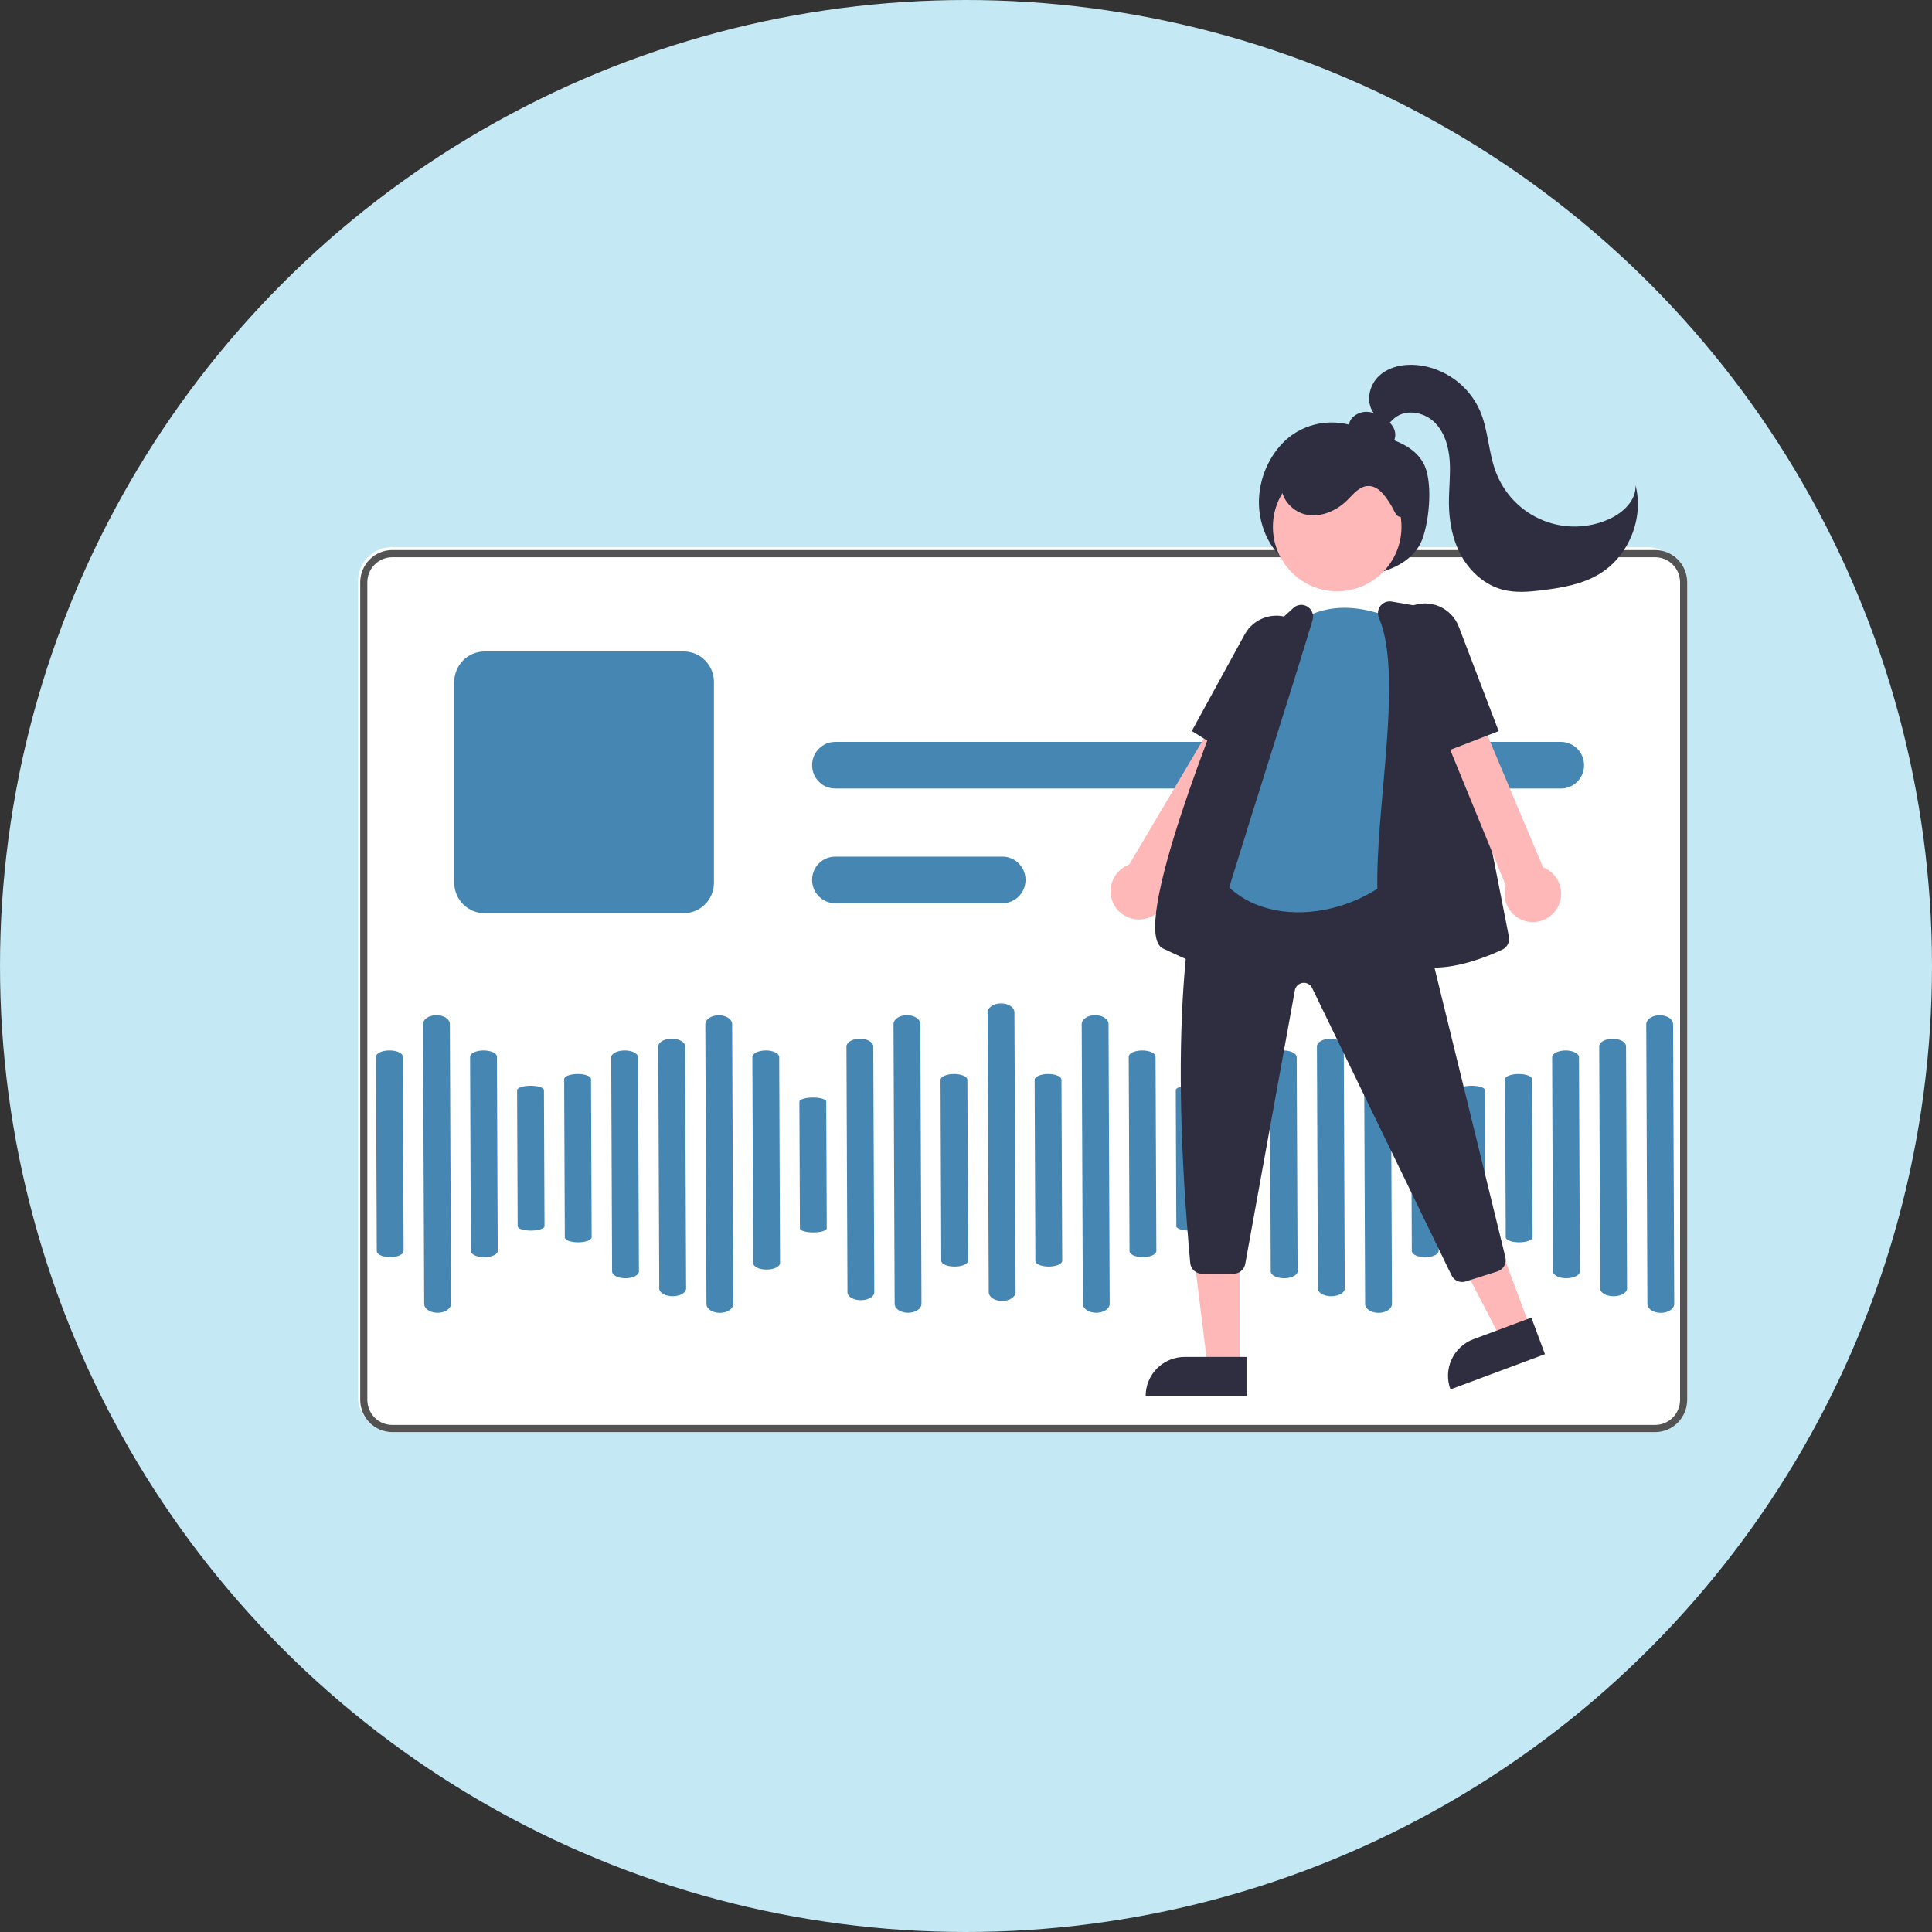 <svg width="286" height="286" viewBox="0 0 286 286" fill="none" xmlns="http://www.w3.org/2000/svg">
<rect x="0" y="0" width="286" height="286" fill="#333333" stroke="none"/>
<circle cx="143" cy="143" r="143" fill="#C4E8F4"/>
<rect x="53" y="81" width="196" height="131" rx="5" fill="white"/>
<path d="M245.018 81.427H58.064C56.807 81.429 55.603 81.933 54.715 82.828C53.826 83.724 53.326 84.938 53.324 86.204V207.223C53.326 208.489 53.826 209.703 54.715 210.599C55.603 211.494 56.807 211.998 58.064 212H245.018C246.275 211.998 247.479 211.494 248.368 210.599C249.256 209.703 249.756 208.489 249.758 207.223V86.204C249.756 84.938 249.256 83.724 248.368 82.828C247.479 81.933 246.275 81.429 245.018 81.427ZM248.705 207.223C248.704 208.208 248.315 209.152 247.624 209.849C246.933 210.545 245.996 210.937 245.018 210.938H58.064C57.087 210.937 56.15 210.545 55.458 209.849C54.767 209.152 54.379 208.208 54.377 207.223V86.204C54.379 85.219 54.767 84.275 55.458 83.578C56.15 82.882 57.087 82.49 58.064 82.489H245.018C245.996 82.49 246.933 82.882 247.624 83.578C248.315 84.275 248.704 85.219 248.705 86.204V207.223Z" fill="#535353"/>
<path d="M101.212 135.184H71.721C70.534 135.183 69.396 134.707 68.557 133.861C67.718 133.015 67.246 131.869 67.244 130.673V100.949C67.246 99.752 67.718 98.606 68.557 97.76C69.396 96.914 70.534 96.438 71.721 96.437H101.212C102.399 96.438 103.536 96.914 104.376 97.76C105.215 98.606 105.687 99.752 105.688 100.949V130.673C105.687 131.869 105.215 133.015 104.376 133.861C103.536 134.707 102.399 135.183 101.212 135.184Z" fill="#4586B2"/>
<path d="M148.391 133.707H123.639C122.731 133.707 121.86 133.343 121.218 132.696C120.576 132.049 120.216 131.172 120.216 130.256C120.216 129.341 120.576 128.464 121.218 127.817C121.86 127.17 122.731 126.806 123.639 126.806H148.391C149.299 126.806 150.169 127.17 150.811 127.817C151.453 128.464 151.814 129.341 151.814 130.256C151.814 131.172 151.453 132.049 150.811 132.696C150.169 133.343 149.299 133.707 148.391 133.707Z" fill="#4586B2"/>
<path d="M231.072 116.727H123.639C122.731 116.727 121.86 116.363 121.218 115.716C120.576 115.069 120.216 114.192 120.216 113.277C120.216 112.362 120.576 111.484 121.218 110.837C121.86 110.19 122.731 109.827 123.639 109.827H231.072C231.98 109.827 232.85 110.19 233.492 110.837C234.134 111.484 234.495 112.362 234.495 113.277C234.495 114.192 234.134 115.069 233.492 115.716C232.85 116.363 231.98 116.727 231.072 116.727Z" fill="#4586B2"/>
<path d="M104.58 193.032L104.41 151.618C104.409 151.268 104.617 150.932 104.988 150.683C105.36 150.434 105.864 150.293 106.391 150.291C106.918 150.288 107.424 150.425 107.798 150.671C108.171 150.917 108.382 151.252 108.383 151.602L108.553 193.016C108.554 193.366 108.346 193.703 107.975 193.952C107.603 194.201 107.099 194.342 106.572 194.344C106.045 194.346 105.539 194.209 105.165 193.963C104.792 193.717 104.581 193.382 104.58 193.032Z" fill="#4586B2"/>
<path d="M97.593 190.749L97.447 154.912C97.445 154.609 97.653 154.318 98.025 154.102C98.397 153.887 98.901 153.764 99.428 153.762C99.955 153.76 100.461 153.878 100.835 154.091C101.208 154.304 101.418 154.593 101.42 154.896L101.566 190.733C101.568 191.036 101.36 191.327 100.988 191.543C100.616 191.758 100.111 191.881 99.585 191.883C99.058 191.885 98.552 191.767 98.178 191.554C97.805 191.342 97.594 191.052 97.593 190.749Z" fill="#4586B2"/>
<path d="M90.61 188.22L90.48 156.522C90.479 156.254 90.687 155.996 91.059 155.805C91.431 155.615 91.936 155.506 92.463 155.504C92.99 155.502 93.495 155.606 93.869 155.794C94.242 155.982 94.452 156.238 94.453 156.506L94.583 188.204C94.584 188.472 94.376 188.73 94.004 188.921C93.632 189.111 93.128 189.22 92.601 189.222C92.074 189.224 91.568 189.12 91.195 188.932C90.821 188.744 90.611 188.488 90.61 188.22Z" fill="#4586B2"/>
<path d="M83.611 183.169L83.515 159.742C83.514 159.544 83.723 159.354 84.095 159.212C84.467 159.071 84.972 158.99 85.499 158.988C86.026 158.985 86.531 159.062 86.904 159.201C87.278 159.339 87.488 159.528 87.488 159.726L87.584 183.153C87.585 183.351 87.377 183.541 87.005 183.683C86.633 183.824 86.128 183.905 85.601 183.907C85.074 183.909 84.568 183.833 84.195 183.694C83.822 183.556 83.612 183.367 83.611 183.169Z" fill="#4586B2"/>
<path d="M76.631 181.536L76.549 161.38C76.548 161.209 76.757 161.045 77.129 160.923C77.501 160.801 78.006 160.731 78.533 160.729C79.06 160.727 79.565 160.793 79.938 160.912C80.311 161.03 80.522 161.193 80.522 161.363L80.605 181.519C80.605 181.69 80.397 181.854 80.025 181.976C79.653 182.098 79.148 182.168 78.621 182.17C78.094 182.172 77.588 182.106 77.215 181.987C76.842 181.869 76.632 181.706 76.631 181.536Z" fill="#4586B2"/>
<path d="M69.705 185.198L69.587 156.429C69.586 156.186 69.794 155.952 70.166 155.778C70.538 155.605 71.043 155.506 71.57 155.504C72.097 155.502 72.603 155.596 72.976 155.767C73.349 155.937 73.559 156.169 73.56 156.412L73.678 185.182C73.679 185.425 73.471 185.659 73.099 185.833C72.727 186.006 72.222 186.105 71.695 186.107C71.168 186.109 70.663 186.015 70.29 185.844C69.916 185.674 69.706 185.441 69.705 185.198Z" fill="#4586B2"/>
<path d="M62.792 193.02L62.623 151.606C62.621 151.256 62.83 150.92 63.201 150.671C63.573 150.422 64.077 150.281 64.604 150.279C65.131 150.276 65.637 150.413 66.01 150.659C66.384 150.905 66.595 151.24 66.596 151.59L66.766 193.004C66.767 193.354 66.559 193.691 66.188 193.94C65.816 194.189 65.311 194.33 64.785 194.332C64.258 194.334 63.752 194.197 63.378 193.951C63.005 193.705 62.794 193.37 62.792 193.02Z" fill="#4586B2"/>
<path d="M55.775 185.198L55.657 156.429C55.656 156.186 55.865 155.952 56.237 155.778C56.608 155.605 57.113 155.506 57.64 155.504C58.167 155.502 58.673 155.596 59.046 155.767C59.419 155.937 59.63 156.169 59.631 156.412L59.748 185.182C59.749 185.425 59.541 185.659 59.169 185.833C58.797 186.006 58.292 186.105 57.766 186.107C57.239 186.109 56.733 186.015 56.36 185.844C55.986 185.674 55.776 185.441 55.775 185.198Z" fill="#4586B2"/>
<path d="M202.084 193.032L201.914 151.618C201.913 151.268 202.12 150.932 202.492 150.683C202.864 150.434 203.368 150.293 203.895 150.291C204.422 150.288 204.928 150.425 205.302 150.671C205.675 150.917 205.886 151.252 205.887 151.602L206.057 193.016C206.058 193.366 205.85 193.703 205.479 193.952C205.107 194.201 204.602 194.342 204.076 194.344C203.549 194.346 203.043 194.209 202.669 193.963C202.296 193.717 202.085 193.382 202.084 193.032Z" fill="#4586B2"/>
<path d="M195.095 190.749L194.948 154.912C194.947 154.609 195.155 154.318 195.527 154.102C195.899 153.887 196.403 153.764 196.93 153.762C197.457 153.76 197.963 153.878 198.336 154.091C198.71 154.304 198.92 154.593 198.922 154.896L199.068 190.733C199.07 191.036 198.862 191.327 198.49 191.543C198.118 191.758 197.613 191.881 197.086 191.883C196.56 191.885 196.054 191.767 195.68 191.554C195.307 191.342 195.096 191.052 195.095 190.749Z" fill="#4586B2"/>
<path d="M188.113 188.22L187.983 156.522C187.982 156.254 188.19 155.996 188.562 155.805C188.934 155.615 189.439 155.506 189.966 155.504C190.492 155.502 190.998 155.606 191.371 155.794C191.745 155.982 191.955 156.238 191.956 156.506L192.086 188.204C192.087 188.472 191.879 188.73 191.507 188.921C191.135 189.111 190.63 189.22 190.104 189.222C189.577 189.224 189.071 189.12 188.698 188.932C188.324 188.744 188.114 188.488 188.113 188.22Z" fill="#4586B2"/>
<path d="M181.114 183.169L181.018 159.742C181.017 159.544 181.226 159.354 181.598 159.212C181.97 159.071 182.475 158.99 183.002 158.988C183.529 158.985 184.034 159.062 184.407 159.201C184.78 159.339 184.991 159.528 184.991 159.726L185.087 183.153C185.088 183.351 184.88 183.541 184.508 183.683C184.136 183.824 183.631 183.905 183.104 183.907C182.577 183.909 182.071 183.833 181.698 183.694C181.325 183.556 181.115 183.367 181.114 183.169Z" fill="#4586B2"/>
<path d="M174.135 181.536L174.053 161.38C174.052 161.209 174.261 161.045 174.633 160.923C175.005 160.801 175.51 160.731 176.037 160.729C176.564 160.727 177.069 160.793 177.442 160.912C177.815 161.03 178.025 161.193 178.026 161.363L178.109 181.519C178.109 181.69 177.901 181.854 177.529 181.976C177.157 182.098 176.651 182.168 176.125 182.17C175.598 182.172 175.092 182.106 174.719 181.987C174.346 181.869 174.136 181.706 174.135 181.536Z" fill="#4586B2"/>
<path d="M167.207 185.198L167.089 156.429C167.088 156.186 167.296 155.952 167.668 155.778C168.04 155.605 168.545 155.506 169.072 155.504C169.599 155.502 170.105 155.596 170.478 155.767C170.851 155.937 171.061 156.169 171.062 156.412L171.18 185.182C171.181 185.425 170.973 185.659 170.601 185.833C170.229 186.006 169.724 186.105 169.197 186.107C168.67 186.109 168.165 186.015 167.791 185.844C167.418 185.674 167.208 185.441 167.207 185.198Z" fill="#4586B2"/>
<path d="M160.296 193.02L160.127 151.606C160.125 151.256 160.333 150.92 160.705 150.671C161.076 150.422 161.581 150.281 162.108 150.279C162.635 150.276 163.141 150.413 163.514 150.659C163.888 150.905 164.099 151.24 164.1 151.59L164.27 193.004C164.271 193.354 164.063 193.691 163.692 193.94C163.32 194.189 162.815 194.33 162.288 194.332C161.762 194.334 161.256 194.197 160.882 193.951C160.509 193.705 160.298 193.37 160.296 193.02Z" fill="#4586B2"/>
<path d="M146.367 191.279L146.197 149.864C146.196 149.514 146.404 149.178 146.775 148.929C147.147 148.68 147.652 148.539 148.178 148.537C148.705 148.535 149.211 148.672 149.585 148.917C149.958 149.163 150.169 149.498 150.17 149.848L150.34 191.262C150.341 191.612 150.134 191.949 149.762 192.198C149.39 192.447 148.886 192.588 148.359 192.59C147.832 192.592 147.326 192.455 146.952 192.209C146.579 191.963 146.368 191.628 146.367 191.279Z" fill="#4586B2"/>
<path d="M111.498 186.978L111.373 156.484C111.372 156.226 111.581 155.978 111.953 155.794C112.324 155.61 112.829 155.506 113.356 155.504C113.883 155.502 114.389 155.602 114.762 155.783C115.135 155.963 115.346 156.21 115.347 156.467L115.472 186.961C115.473 187.219 115.264 187.467 114.893 187.651C114.521 187.834 114.016 187.939 113.489 187.941C112.962 187.943 112.456 187.843 112.083 187.662C111.71 187.481 111.499 187.235 111.498 186.978Z" fill="#4586B2"/>
<path d="M118.414 181.852L118.337 163.077C118.336 162.919 118.545 162.766 118.917 162.652C119.289 162.538 119.794 162.473 120.321 162.471C120.848 162.469 121.353 162.53 121.726 162.641C122.099 162.751 122.309 162.903 122.31 163.061L122.387 181.835C122.388 181.994 122.179 182.147 121.807 182.261C121.435 182.375 120.93 182.44 120.403 182.442C119.876 182.444 119.37 182.383 118.997 182.272C118.624 182.162 118.414 182.01 118.414 181.852Z" fill="#4586B2"/>
<path d="M125.451 191.317L125.302 154.93C125.301 154.622 125.509 154.327 125.881 154.108C126.252 153.889 126.757 153.764 127.284 153.762C127.811 153.76 128.317 153.88 128.69 154.096C129.063 154.312 129.274 154.606 129.275 154.914L129.424 191.301C129.426 191.609 129.217 191.904 128.846 192.123C128.474 192.342 127.969 192.466 127.442 192.469C126.915 192.471 126.41 192.351 126.036 192.135C125.663 191.919 125.452 191.625 125.451 191.317Z" fill="#4586B2"/>
<path d="M132.438 193.02L132.268 151.606C132.267 151.256 132.475 150.92 132.847 150.671C133.218 150.422 133.723 150.281 134.25 150.279C134.777 150.276 135.282 150.413 135.656 150.659C136.03 150.905 136.24 151.24 136.242 151.59L136.411 193.004C136.413 193.354 136.205 193.691 135.833 193.94C135.462 194.189 134.957 194.33 134.43 194.332C133.903 194.334 133.397 194.197 133.024 193.951C132.65 193.705 132.439 193.37 132.438 193.02Z" fill="#4586B2"/>
<path d="M139.34 186.65L139.23 159.85C139.23 159.623 139.438 159.405 139.81 159.244C140.182 159.082 140.687 158.99 141.214 158.988C141.74 158.985 142.246 159.073 142.619 159.232C142.993 159.391 143.203 159.607 143.204 159.833L143.313 186.634C143.314 186.861 143.106 187.079 142.734 187.24C142.362 187.402 141.857 187.494 141.33 187.496C140.803 187.498 140.298 187.41 139.925 187.252C139.551 187.093 139.341 186.877 139.34 186.65Z" fill="#4586B2"/>
<path d="M153.269 186.65L153.159 159.85C153.158 159.623 153.367 159.405 153.739 159.244C154.11 159.082 154.615 158.99 155.142 158.988C155.669 158.985 156.175 159.073 156.548 159.232C156.921 159.391 157.131 159.607 157.132 159.833L157.242 186.634C157.243 186.861 157.035 187.079 156.663 187.24C156.291 187.402 155.786 187.494 155.259 187.496C154.732 187.498 154.226 187.41 153.853 187.252C153.48 187.093 153.27 186.877 153.269 186.65Z" fill="#4586B2"/>
<path d="M243.869 193.032L243.699 151.618C243.698 151.268 243.906 150.932 244.277 150.683C244.649 150.434 245.153 150.293 245.68 150.291C246.207 150.288 246.713 150.425 247.087 150.671C247.46 150.917 247.671 151.252 247.672 151.602L247.842 193.016C247.843 193.366 247.635 193.703 247.264 193.952C246.892 194.201 246.388 194.342 245.861 194.344C245.334 194.346 244.828 194.209 244.454 193.963C244.081 193.717 243.87 193.382 243.869 193.032Z" fill="#4586B2"/>
<path d="M236.881 190.749L236.735 154.912C236.733 154.609 236.941 154.318 237.313 154.102C237.685 153.887 238.19 153.764 238.716 153.762C239.243 153.76 239.749 153.878 240.123 154.091C240.496 154.304 240.707 154.593 240.708 154.896L240.855 190.733C240.856 191.036 240.648 191.327 240.276 191.543C239.904 191.758 239.399 191.881 238.873 191.883C238.346 191.885 237.84 191.767 237.466 191.554C237.093 191.342 236.883 191.052 236.881 190.749Z" fill="#4586B2"/>
<path d="M229.898 188.22L229.768 156.522C229.767 156.254 229.975 155.996 230.347 155.805C230.719 155.615 231.224 155.506 231.751 155.504C232.278 155.502 232.783 155.606 233.157 155.794C233.53 155.982 233.74 156.238 233.741 156.506L233.871 188.204C233.872 188.472 233.664 188.73 233.292 188.921C232.921 189.111 232.416 189.22 231.889 189.222C231.362 189.224 230.856 189.12 230.483 188.932C230.109 188.744 229.899 188.488 229.898 188.22Z" fill="#4586B2"/>
<path d="M222.9 183.169L222.804 159.742C222.803 159.544 223.012 159.354 223.384 159.212C223.756 159.071 224.261 158.99 224.788 158.988C225.315 158.985 225.82 159.062 226.193 159.201C226.567 159.339 226.777 159.528 226.777 159.726L226.873 183.153C226.874 183.351 226.666 183.541 226.294 183.683C225.922 183.824 225.417 183.905 224.89 183.907C224.363 183.909 223.857 183.833 223.484 183.694C223.111 183.556 222.901 183.367 222.9 183.169Z" fill="#4586B2"/>
<path d="M215.922 181.536L215.84 161.38C215.839 161.209 216.048 161.045 216.42 160.923C216.792 160.801 217.297 160.731 217.824 160.729C218.351 160.727 218.856 160.793 219.229 160.912C219.603 161.03 219.812 161.193 219.813 161.363L219.896 181.519C219.896 181.69 219.688 181.854 219.316 181.976C218.944 182.098 218.439 182.168 217.912 182.17C217.385 182.172 216.879 182.106 216.506 181.987C216.133 181.869 215.923 181.706 215.922 181.536Z" fill="#4586B2"/>
<path d="M208.995 185.198L208.877 156.429C208.876 156.186 209.085 155.952 209.456 155.778C209.828 155.605 210.333 155.506 210.86 155.504C211.387 155.502 211.893 155.596 212.266 155.767C212.639 155.937 212.849 156.169 212.85 156.412L212.968 185.182C212.969 185.425 212.761 185.659 212.389 185.833C212.017 186.006 211.512 186.105 210.985 186.107C210.458 186.109 209.953 186.015 209.58 185.844C209.206 185.674 208.996 185.441 208.995 185.198Z" fill="#4586B2"/>
<path d="M191.454 83.662C188.312 82.216 186.247 78.083 186.364 74.007C186.482 69.931 188.624 66.119 191.578 64.175C193.018 63.251 194.665 62.7 196.371 62.57C198.076 62.441 199.787 62.739 201.35 63.435C204.52 64.787 208.777 65.155 210.683 68.514C212.148 71.096 211.62 76.855 210.583 79.726C209.687 82.207 207.496 83.605 205.359 84.387C202.993 85.245 200.472 85.584 197.964 85.382C195.457 85.18 193.022 84.441 190.824 83.214" fill="#2F2E41"/>
<path d="M226.214 195.713L221.762 197.372L213.252 180.965L219.822 178.516L226.214 195.713Z" fill="#FFB8B8"/>
<path d="M218.107 198.251L226.693 195.051L228.705 200.465L214.713 205.68C214.449 204.969 214.327 204.213 214.355 203.455C214.382 202.697 214.559 201.951 214.874 201.262C215.189 200.572 215.637 199.951 216.192 199.434C216.746 198.918 217.397 198.516 218.107 198.251Z" fill="#2F2E41"/>
<path d="M183.506 202.23H178.756L176.496 183.88H183.507L183.506 202.23Z" fill="#FFB8B8"/>
<path d="M175.363 200.87H184.524V206.647H169.595C169.595 205.888 169.744 205.137 170.034 204.436C170.324 203.736 170.749 203.099 171.284 202.562C171.82 202.026 172.456 201.601 173.156 201.31C173.855 201.02 174.606 200.87 175.363 200.87Z" fill="#2F2E41"/>
<path d="M169.062 136.088C169.668 136.023 170.251 135.826 170.772 135.511C171.292 135.195 171.738 134.769 172.076 134.263C172.415 133.757 172.639 133.182 172.732 132.58C172.824 131.978 172.784 131.362 172.614 130.777L188.24 103.781L182.775 101.592L167.154 127.987C166.192 128.338 165.391 129.031 164.905 129.934C164.419 130.837 164.28 131.888 164.515 132.886C164.75 133.885 165.343 134.762 166.181 135.352C167.019 135.943 168.045 136.204 169.062 136.088Z" fill="#FFB8B8"/>
<path d="M184.729 113.378L176.424 108.21L184.255 93.92C184.6 93.291 185.067 92.738 185.629 92.293C186.19 91.848 186.836 91.521 187.526 91.33C188.217 91.139 188.938 91.089 189.648 91.182C190.358 91.276 191.043 91.511 191.66 91.874C192.278 92.237 192.817 92.72 193.245 93.295C193.673 93.87 193.982 94.525 194.153 95.222C194.323 95.918 194.353 96.642 194.24 97.35C194.126 98.058 193.872 98.737 193.492 99.345L184.729 113.378Z" fill="#2F2E41"/>
<path d="M216.439 189.779C216.117 189.779 215.801 189.689 215.527 189.519C215.253 189.35 215.031 189.107 214.887 188.818L194.226 146.23C194.099 145.979 193.897 145.774 193.649 145.643C193.4 145.511 193.117 145.461 192.838 145.498C192.56 145.535 192.3 145.657 192.094 145.849C191.888 146.04 191.746 146.291 191.689 146.567L184.328 187.157C184.246 187.55 184.031 187.903 183.721 188.157C183.41 188.411 183.021 188.55 182.62 188.551H177.931C177.496 188.553 177.075 188.391 176.754 188.097C176.432 187.803 176.232 187.399 176.195 186.964C173.314 155.307 174.873 132.27 180.828 118.493C180.997 118.11 181.296 117.8 181.672 117.619C182.049 117.437 182.478 117.396 182.881 117.504L206.688 123.908C206.987 123.989 207.26 124.149 207.478 124.37C207.696 124.592 207.85 124.867 207.926 125.169L222.847 186.117C222.955 186.548 222.894 187.005 222.678 187.393C222.461 187.781 222.105 188.072 221.681 188.207L216.969 189.697C216.798 189.751 216.619 189.779 216.439 189.779Z" fill="#2F2E41"/>
<path d="M197.948 87.526C203.204 87.526 207.465 83.26 207.465 77.996C207.465 72.733 203.204 68.466 197.948 68.466C192.692 68.466 188.432 72.733 188.432 77.996C188.432 83.26 192.692 87.526 197.948 87.526Z" fill="#FFB8B8"/>
<path d="M206.936 91.931C206.936 91.931 198.411 87.275 191.824 92.319C191.824 92.319 183.493 100.662 186.206 108.811L179.425 128.018C184.79 138.206 200.498 136.557 208.098 128.018L207.517 109.587L206.936 91.931Z" fill="#4586B2"/>
<path d="M212.331 143.239C210.849 143.28 209.379 142.952 208.053 142.287C205.96 141.162 204.672 139.047 204.225 136.001C203.478 130.913 204.093 123.919 204.745 116.514C205.593 106.884 206.469 96.927 204.122 91.447C204 91.158 203.958 90.842 204 90.531C204.042 90.221 204.166 89.927 204.361 89.681C204.556 89.436 204.813 89.248 205.105 89.136C205.398 89.025 205.715 88.994 206.023 89.048L212.698 90.201C213.045 90.262 213.366 90.427 213.618 90.674C213.871 90.92 214.043 91.238 214.112 91.584L223.365 138.655C223.441 139.036 223.387 139.432 223.212 139.779C223.037 140.126 222.752 140.405 222.4 140.57C220.385 141.52 216.202 143.239 212.331 143.239Z" fill="#2F2E41"/>
<path d="M177.382 142.613C177.142 142.613 176.906 142.564 176.686 142.469C175.588 141.994 174.07 141.303 172.174 140.417C166.938 137.97 180.747 104.164 183.569 97.413C183.666 97.177 183.815 96.967 184.003 96.796L191.562 89.906C191.854 89.679 192.21 89.55 192.579 89.538C192.948 89.527 193.312 89.633 193.617 89.842C193.922 90.05 194.153 90.351 194.276 90.699C194.4 91.048 194.41 91.427 194.304 91.781C192.978 96.234 190.628 103.697 188.141 111.598C184.215 124.067 180.155 136.961 179.07 141.295C178.976 141.672 178.758 142.006 178.452 142.245C178.146 142.484 177.77 142.614 177.382 142.613Z" fill="#2F2E41"/>
<path d="M230.514 134.437C230.826 133.914 231.021 133.329 231.083 132.723C231.145 132.117 231.074 131.504 230.875 130.928C230.675 130.353 230.352 129.828 229.928 129.391C229.504 128.954 228.989 128.615 228.421 128.398L216.319 99.644L211.282 102.693L222.907 131.081C222.607 132.062 222.678 133.119 223.104 134.052C223.531 134.985 224.284 135.729 225.222 136.142C226.159 136.556 227.216 136.611 228.191 136.297C229.167 135.982 229.993 135.321 230.514 134.437Z" fill="#FFB8B8"/>
<path d="M212.731 111.756L206.06 96.887C205.767 96.233 205.607 95.526 205.591 94.809C205.575 94.092 205.703 93.379 205.967 92.712C206.231 92.045 206.626 91.438 207.128 90.927C207.63 90.415 208.23 90.01 208.891 89.735C209.553 89.46 210.262 89.32 210.979 89.324C211.695 89.329 212.403 89.477 213.061 89.76C213.719 90.043 214.314 90.456 214.81 90.973C215.306 91.49 215.694 92.102 215.949 92.772L221.853 108.232L212.731 111.756Z" fill="#2F2E41"/>
<path d="M204.715 66.133C205.058 66.183 205.408 66.119 205.71 65.95C206.012 65.781 206.251 65.517 206.388 65.198C206.515 64.876 206.566 64.528 206.538 64.183C206.511 63.837 206.404 63.503 206.227 63.205C205.866 62.611 205.364 62.117 204.764 61.768C204.073 61.306 203.275 61.031 202.446 60.969C202.033 60.942 201.618 61.004 201.231 61.152C200.844 61.299 200.492 61.528 200.201 61.823C199.917 62.125 199.729 62.505 199.662 62.915C199.595 63.325 199.652 63.745 199.825 64.123C200.173 64.795 200.903 65.172 201.614 65.428C203.026 65.934 204.529 66.132 206.023 66.007" fill="#2F2E41"/>
<path d="M208.099 76.41C206.616 76.843 206.697 76.043 205.884 74.727C205.07 73.412 204.014 71.865 202.471 71.947C201.207 72.015 200.327 73.165 199.426 74.055C197.82 75.642 195.489 76.647 193.286 76.162C191.082 75.678 189.266 73.401 189.75 71.195C189.911 70.581 190.197 70.007 190.589 69.509C190.981 69.011 191.471 68.598 192.028 68.297C193.148 67.702 194.378 67.342 195.641 67.24C198.438 66.918 201.271 67.214 203.941 68.109C205.784 68.728 207.636 69.73 208.554 71.446C209.471 73.162 210.274 75.645 208.486 76.41L208.099 76.41Z" fill="#2F2E41"/>
<path d="M203.405 61.218C202.148 59.623 202.622 57.109 204.086 55.703C205.55 54.297 207.728 53.859 209.749 54.038C211.751 54.24 213.665 54.965 215.299 56.142C216.933 57.319 218.229 58.904 219.058 60.741C220.335 63.666 220.325 67.013 221.479 69.989C222.095 71.575 223.029 73.019 224.222 74.23C225.416 75.442 226.845 76.395 228.42 77.033C229.996 77.671 231.686 77.979 233.385 77.938C235.084 77.897 236.756 77.508 238.3 76.796C240.31 75.868 242.224 74.05 242.11 71.836C243.381 76.743 241.091 82.357 236.754 84.97C234.213 86.501 231.204 87.02 228.26 87.378C226.342 87.611 224.37 87.784 222.498 87.304C219.879 86.632 217.687 84.697 216.359 82.338C215.031 79.98 214.509 77.232 214.488 74.524C214.473 72.415 214.748 70.305 214.603 68.201C214.457 66.097 213.825 63.92 212.302 62.464C210.779 61.007 208.209 60.528 206.538 61.811C205.866 62.326 205.374 63.079 204.617 63.46C203.861 63.84 202.666 63.544 202.615 62.698L203.405 61.218Z" fill="#2F2E41"/>
</svg>
